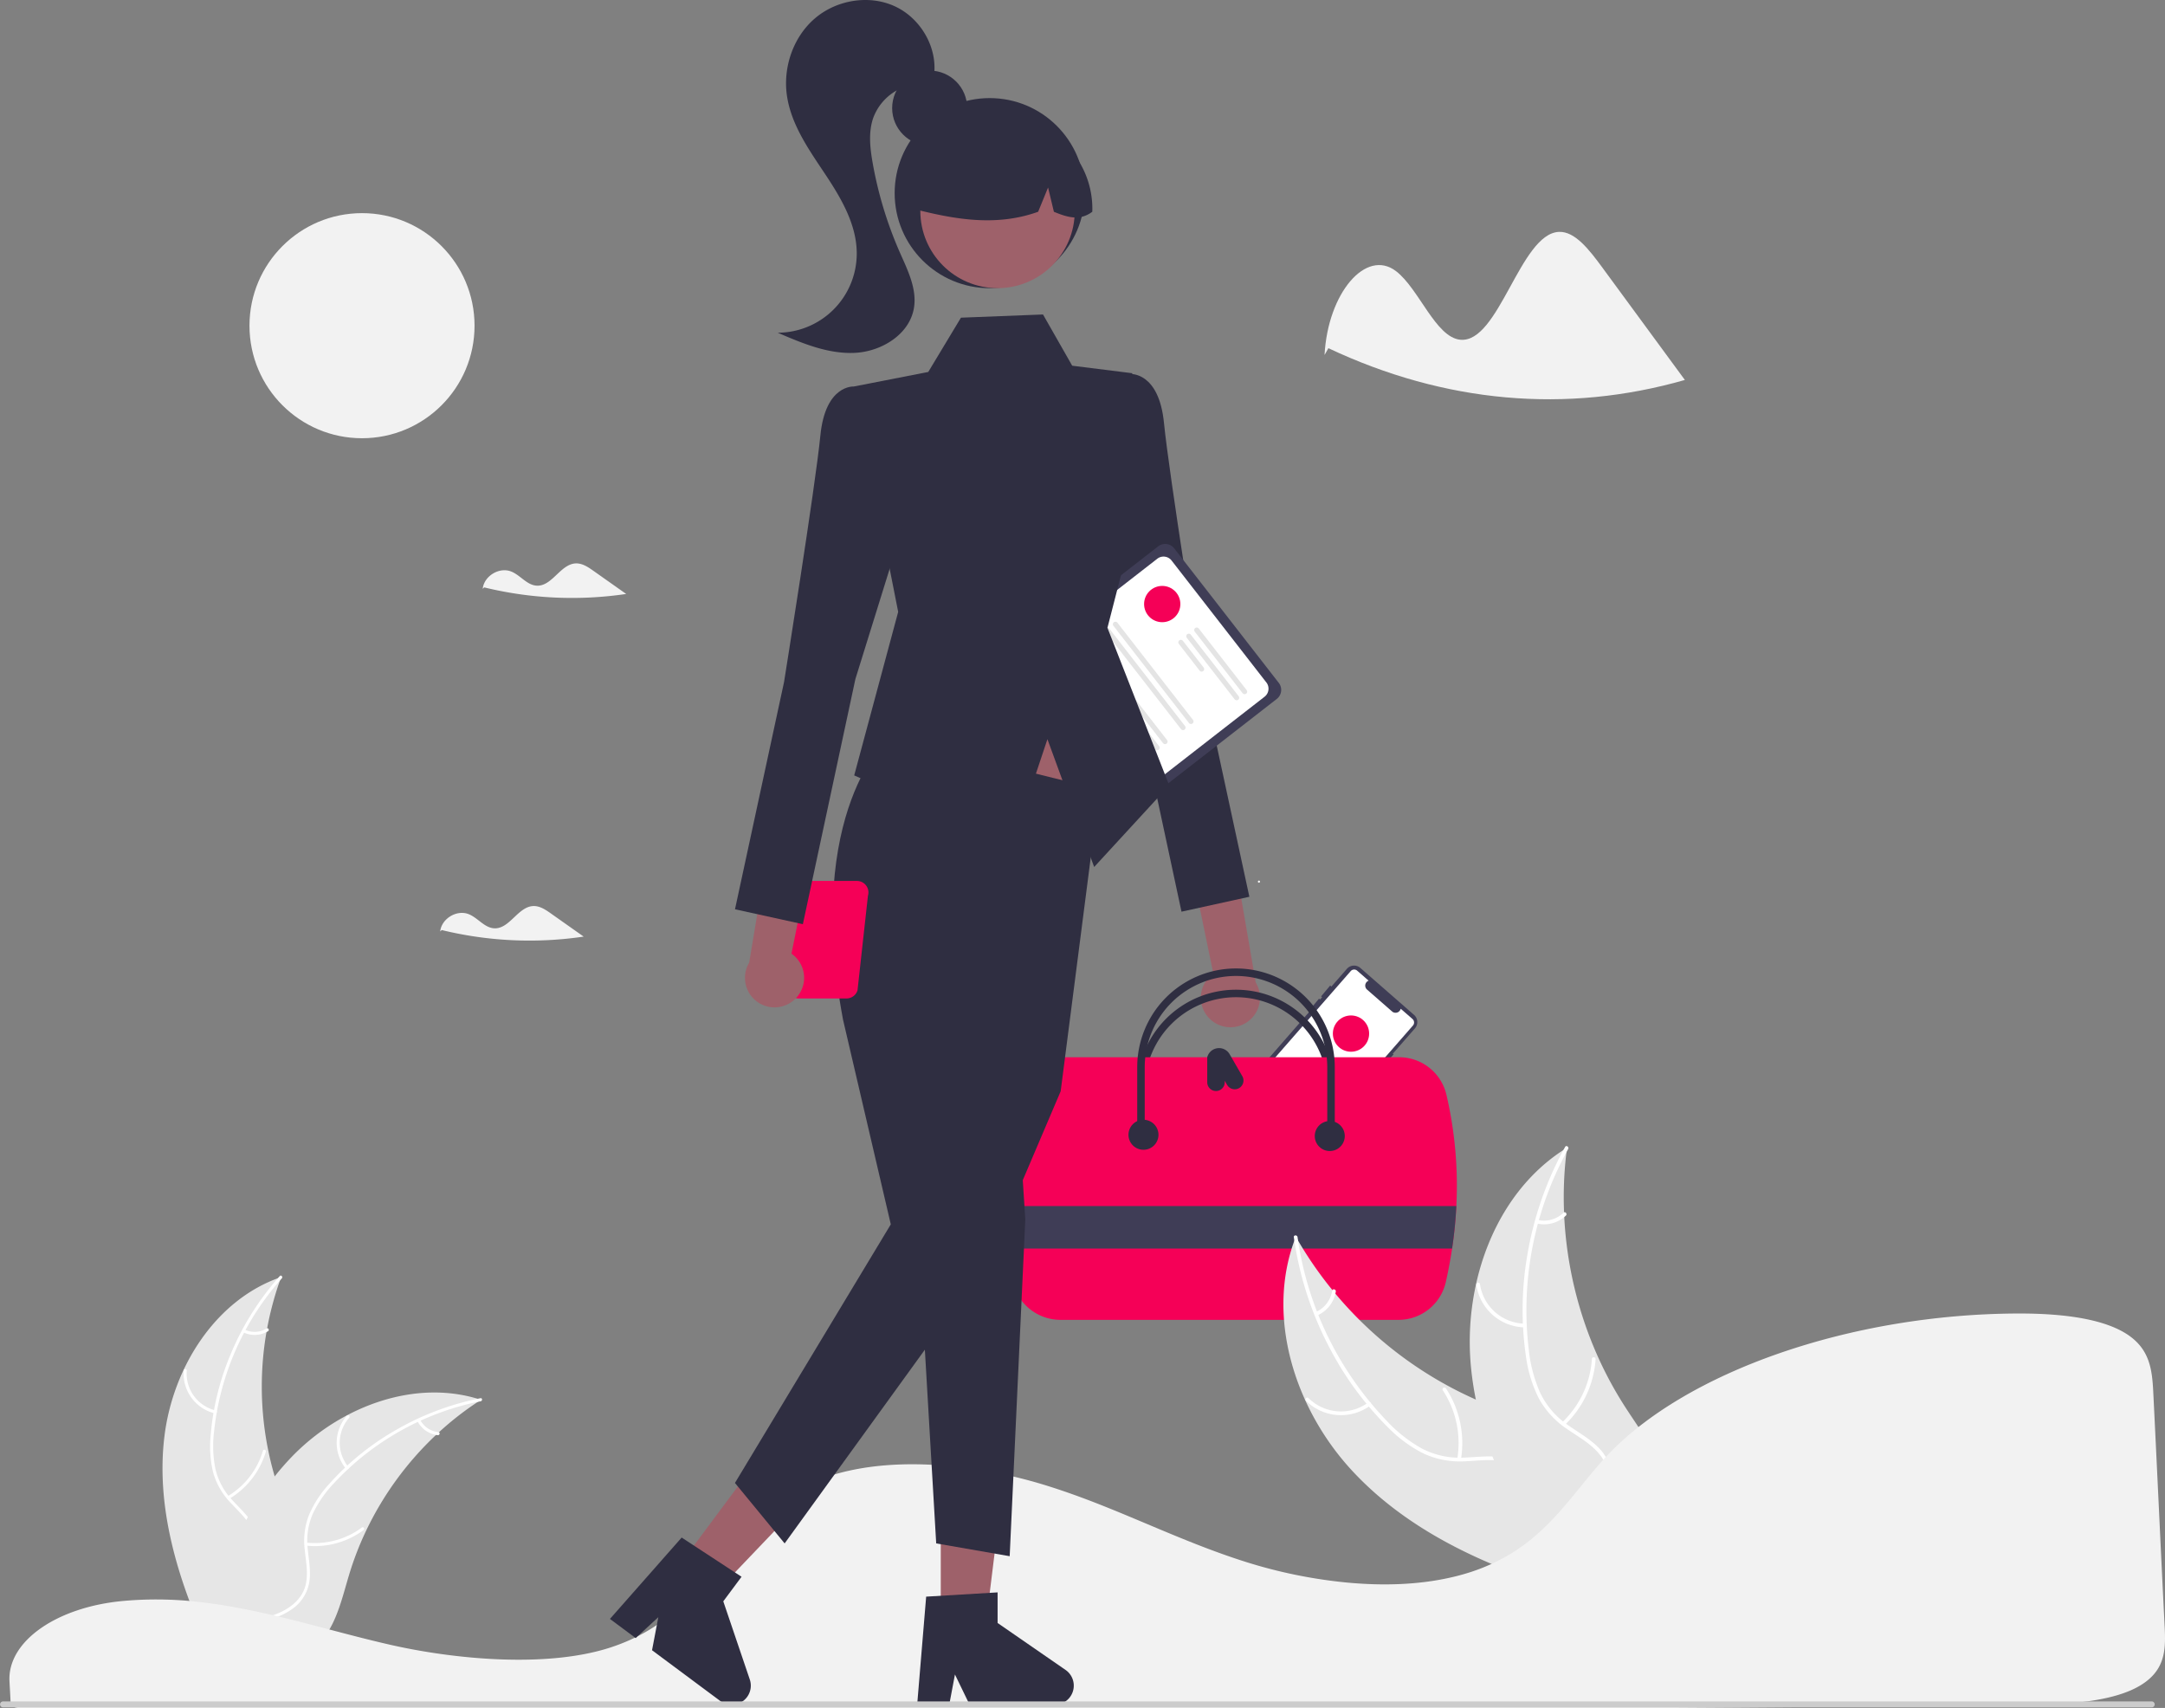 <svg id="e00426f2-71b1-46d9-b3a3-093223d79dea" data-name="Layer 1" xmlns="http://www.w3.org/2000/svg" width="865.764" height="682.892" viewBox="0 0 865.764 682.892"><rect x="0" y="0" width="865.764" height="682.892" fill="#808080" stroke="none"/><path d="M689.91,568.97l28.858-33.023.301.263,5.308-6.074-.301-.263,8.86-10.139a3.829,3.829,0,0,0-.364-5.404l-21.459-18.752a3.83,3.83,0,0,0-5.404.364l-6.178,7.07-.489-.408-3.615,4.33.391.327-.819.937-.417-.348L690.968,512.18l.319.266-28.603,32.732a3.823,3.823,0,0,0,.364,5.404l21.459,18.752A3.834,3.834,0,0,0,689.91,568.97Z" transform="translate(-167.118 -108.554)" fill="#3f3d56"/><path d="M663.551,548.688a1.839,1.839,0,0,1,.223-2.099l43.479-49.756a1.835,1.835,0,0,1,2.589-.174l4.566,3.99-.179.09a2.115,2.115,0,0,0-.443,3.483l10.133,8.855a2.142,2.142,0,0,0,1.909.318,2.098,2.098,0,0,0,1.362-1.329l.065-.189,4.716,4.121a1.838,1.838,0,0,1,.174,2.589l-41.483,47.472a4.875,4.875,0,0,1-6.87.462l-19.845-17.341A1.838,1.838,0,0,1,663.551,548.688Z" transform="translate(-167.118 -108.554)" fill="#fff"/><circle cx="540.254" cy="413.264" r="7.253" fill="#f50057"/><path d="M701.889,549.651,681.791,532.088a.634.634,0,1,1,.835-.955l20.099,17.563a.634.634,0,1,1-.835.955Z" transform="translate(-167.118 -108.554)" fill="#fff"/><path d="M693.261,545.915l-6.611-5.777a.634.634,0,1,1,.835-.956l6.611,5.777a.634.634,0,0,1-.835.956Z" transform="translate(-167.118 -108.554)" fill="#fff"/><path d="M689.438,550.289l-6.611-5.777a.634.634,0,1,1,.835-.956l6.611,5.777a.634.634,0,0,1-.835.956Z" transform="translate(-167.118 -108.554)" fill="#fff"/><path d="M687.481,552.53l-6.611-5.777a.634.634,0,1,1,.835-.955l6.611,5.777a.634.634,0,1,1-.835.955Z" transform="translate(-167.118 -108.554)" fill="#fff"/><path d="M695.084,551.311,681.058,539.054a.634.634,0,1,1,.835-.955l14.026,12.257a.634.634,0,1,1-.835.955Z" transform="translate(-167.118 -108.554)" fill="#fff"/><path d="M681.103,555.047l-2.4-2.098a1.079,1.079,0,0,1,1.42-1.625l2.4,2.098a1.079,1.079,0,0,1-1.42,1.625Z" transform="translate(-167.118 -108.554)" fill="#fff"/><path d="M650.783,515.801a11.745,11.745,0,0,1,1.542-17.944l-19.172-92.788,20.685,6.525,15.425,89.765a11.809,11.809,0,0,1-18.48,14.441Z" transform="translate(-167.118 -108.554)" fill="#9e616a"/><path d="M606.467,267.775l12.813-9.672s11.303-.8,13.305,19.583,14.536,98.617,14.536,98.617l19.607,90.81-27.141,5.957-21-98-21.022-67.61Z" transform="translate(-167.118 -108.554)" fill="#2f2e41"/><path d="M609.804,435.002,567.986,381.22a4.583,4.583,0,0,1,.804-6.424l61.462-47.79a4.583,4.583,0,0,1,6.424.804l41.818,53.782a4.583,4.583,0,0,1-.804,6.424l-61.462,47.79A4.583,4.583,0,0,1,609.804,435.002Z" transform="translate(-167.118 -108.554)" fill="#3f3d56"/><path d="M610.862,430.147l-37.91-48.756a4.069,4.069,0,0,1,.714-5.704l56.248-43.736a4.069,4.069,0,0,1,5.704.714l37.91,48.756a4.069,4.069,0,0,1-.714,5.704l-56.248,43.736A4.069,4.069,0,0,1,610.862,430.147Z" transform="translate(-167.118 -108.554)" fill="#fff"/><path d="M664.015,385.706l-19.125-24.596a1.016,1.016,0,1,1,1.604-1.247l19.125,24.596a1.016,1.016,0,1,1-1.604,1.247Z" transform="translate(-167.118 -108.554)" fill="#e4e4e4"/><path d="M660.845,388.17l-19.125-24.596a1.016,1.016,0,1,1,1.604-1.247l19.125,24.596a1.016,1.016,0,0,1-1.604,1.247Z" transform="translate(-167.118 -108.554)" fill="#e4e4e4"/><path d="M646.841,376.701,638.551,366.039a1.016,1.016,0,1,1,1.604-1.247l8.29,10.662a1.016,1.016,0,0,1-1.604,1.248Z" transform="translate(-167.118 -108.554)" fill="#e4e4e4"/><path d="M642.567,397.623l-30.192-38.829a1.016,1.016,0,1,1,1.604-1.247l30.192,38.829a1.016,1.016,0,1,1-1.604,1.247Z" transform="translate(-167.118 -108.554)" fill="#e4e4e4"/><path d="M639.397,400.088l-30.192-38.829a1.016,1.016,0,0,1,1.604-1.248l30.192,38.829a1.016,1.016,0,1,1-1.604,1.248Z" transform="translate(-167.118 -108.554)" fill="#e4e4e4"/><path d="M632.202,405.682,602.01,366.853a1.016,1.016,0,1,1,1.604-1.247L633.807,404.435a1.016,1.016,0,1,1-1.604,1.247Z" transform="translate(-167.118 -108.554)" fill="#e4e4e4"/><path d="M629.033,408.147,598.841,369.318a1.016,1.016,0,0,1,1.604-1.248l30.192,38.829a1.016,1.016,0,0,1-1.604,1.248Z" transform="translate(-167.118 -108.554)" fill="#e4e4e4"/><path d="M621.837,413.742l-30.192-38.829a1.016,1.016,0,1,1,1.604-1.247l30.192,38.829a1.016,1.016,0,1,1-1.604,1.247Z" transform="translate(-167.118 -108.554)" fill="#e4e4e4"/><path d="M618.668,416.206l-30.192-38.829a1.016,1.016,0,1,1,1.604-1.248l30.192,38.829a1.016,1.016,0,0,1-1.604,1.247Z" transform="translate(-167.118 -108.554)" fill="#e4e4e4"/><circle cx="503.436" cy="352.508" r="0.417" fill="#fff"/><path d="M700.882,570.775h-3v-27a36.5,36.5,0,0,0-73,0v27h-3v-27a39.5,39.5,0,0,1,79,0Z" transform="translate(-167.118 -108.554)" fill="#2f2e41"/><path d="M745.532,546.295a19.41,19.41,0,0,0-18.99-15.02H590.522a19.582,19.582,0,0,0-19.29,16.57,224.55,224.55,0,0,0-2.01,42.93q.345,8.28,1.23,17,.57,5.7,1.36,11.6a19.572,19.572,0,0,0,19.34,16.9h135.13a19.39,19.39,0,0,0,19.03-15.23q1.5-6.66,2.48-13.27a170.728,170.728,0,0,0,1.7-17A159.654,159.654,0,0,0,745.532,546.295Z" transform="translate(-167.118 -108.554)" fill="#f50057"/><path d="M700.882,562.275h-3v-27a36.5,36.5,0,0,0-73,0v27h-3v-27a39.5,39.5,0,0,1,79,0Z" transform="translate(-167.118 -108.554)" fill="#2f2e41"/><path d="M663.913,538.855l-5-8.66a4.884,4.884,0,0,0-9.031,1.08v10a3.5,3.5,0,0,0,7,0v-.598l.969,1.678a3.5,3.5,0,0,0,6.062-3.5Z" transform="translate(-167.118 -108.554)" fill="#2f2e41"/><circle cx="457.264" cy="453.721" r="6" fill="#2f2e41"/><circle cx="531.764" cy="454.221" r="6" fill="#2f2e41"/><path d="M749.492,590.775a170.728,170.728,0,0,1-1.7,17H570.452q-.885-8.73-1.23-17Z" transform="translate(-167.118 -108.554)" fill="#3f3d56"/><path d="M232.896,682.663c3.418-27.484,20.451-54.563,46.662-63.507a127.604,127.604,0,0,0,.006,87.609c4.028,10.895,9.642,22.593,5.853,33.573-2.357,6.832-8.124,12.059-14.57,15.328-6.446,3.268-13.6,4.826-20.665,6.353l-1.39,1.15C237.579,737.845,229.478,710.147,232.896,682.663Z" transform="translate(-167.118 -108.554)" fill="#e6e6e6"/><path d="M279.818,619.676a109.067,109.067,0,0,0-27.114,61.383,46.968,46.968,0,0,0,.534,14.706,26.938,26.938,0,0,0,6.7,12.495c3.02,3.318,6.493,6.362,8.654,10.356a16.494,16.494,0,0,1,.806,13.465c-1.908,5.471-5.668,9.931-9.496,14.165-4.251,4.7-8.74,9.515-10.547,15.747-.219.755-1.378.371-1.159-.383,3.144-10.842,13.668-17,18.687-26.765,2.342-4.557,3.325-9.847,1.129-14.656-1.92-4.206-5.499-7.348-8.585-10.681a28.745,28.745,0,0,1-7.006-11.973,43.42,43.42,0,0,1-1.098-14.631,105.814,105.814,0,0,1,7.728-32.156,111.001,111.001,0,0,1,19.959-31.986c.522-.584,1.326.335.808.915Z" transform="translate(-167.118 -108.554)" fill="#fff"/><path d="M253.033,673.672a16.364,16.364,0,0,1-12.456-17.141c.062-.783,1.282-.723,1.219.061a15.152,15.152,0,0,0,11.619,15.921c.764.182.377,1.34-.383,1.159Z" transform="translate(-167.118 -108.554)" fill="#fff"/><path d="M258.186,706.779a31.539,31.539,0,0,0,14.084-18.164c.222-.754,1.38-.371,1.159.383A32.806,32.806,0,0,1,258.735,707.869c-.677.402-1.222-.691-.549-1.09Z" transform="translate(-167.118 -108.554)" fill="#fff"/><path d="M264.964,640.18a9.263,9.263,0,0,0,8.778-.446c.671-.41,1.216.683.549,1.09a10.379,10.379,0,0,1-9.709.514.631.631,0,0,1-.388-.771.613.613,0,0,1,.771-.388Z" transform="translate(-167.118 -108.554)" fill="#fff"/><path d="M359.454,668.246c-.412.268-.824.536-1.236.814a121.982,121.982,0,0,0-15.597,12.177c-.381.34-.763.69-1.133,1.041a128.597,128.597,0,0,0-27.929,38.231,124.882,124.882,0,0,0-6.841,17.699c-2.524,8.376-4.595,17.658-9.591,24.508a21.425,21.425,0,0,1-1.669,2.06H250.304c-.103-.051-.206-.093-.309-.144l-1.803.082c.072-.319.154-.649.227-.968.041-.185.093-.371.134-.556.031-.124.062-.247.083-.361.01-.041.021-.082.031-.113.021-.113.052-.216.072-.319q.68-2.766,1.401-5.532c0-.01,0-.01.01-.021,3.699-14.042,8.602-27.898,15.453-40.569.206-.381.412-.773.639-1.154a119.167,119.167,0,0,1,10.704-16.236,105.349,105.349,0,0,1,7.016-8.025A87.605,87.605,0,0,1,305.883,674.437c16.195-8.551,34.944-11.827,52.252-6.604C358.578,667.967,359.011,668.101,359.454,668.246Z" transform="translate(-167.118 -108.554)" fill="#e6e6e6"/><path d="M359.352,668.819A109.067,109.067,0,0,0,300.747,701.505a46.968,46.968,0,0,0-8.428,12.064,26.938,26.938,0,0,0-2.173,14.01c.414,4.467,1.354,8.989.674,13.479a16.494,16.494,0,0,1-7.464,11.236c-4.817,3.22-10.504,4.517-16.11,5.592-6.224,1.194-12.708,2.335-17.902,6.223-.629.471-1.323-.533-.695-1.003,9.038-6.764,21.149-5.345,31.035-10.12,4.613-2.228,8.583-5.86,9.726-11.022.999-4.514.034-9.178-.424-13.697a28.745,28.745,0,0,1,1.614-13.778,43.42,43.42,0,0,1,7.933-12.343,105.814,105.814,0,0,1,25.531-21.022,111.001,111.001,0,0,1,35.194-13.522c.769-.152.857,1.066.094,1.217Z" transform="translate(-167.118 -108.554)" fill="#fff"/><path d="M305.456,695.805a16.364,16.364,0,0,1,.375-21.186c.521-.588,1.459.194.937.783a15.152,15.152,0,0,0-.309,19.708c.501.605-.506,1.297-1.003.695Z" transform="translate(-167.118 -108.554)" fill="#fff"/><path d="M289.638,725.341a31.539,31.539,0,0,0,22.182-6.024c.631-.469,1.325.535.695,1.003a32.806,32.806,0,0,1-23.095,6.221c-.782-.087-.56-1.287.218-1.201Z" transform="translate(-167.118 -108.554)" fill="#fff"/><path d="M335.147,676.247a9.263,9.263,0,0,0,7.277,4.929c.783.077.56,1.277-.218,1.201a10.379,10.379,0,0,1-8.062-5.435.631.631,0,0,1,.154-.849.613.613,0,0,1,.849.154Z" transform="translate(-167.118 -108.554)" fill="#fff"/><path d="M707.585,696.331c-22.836-24.794-34.586-61.915-22.274-93.293a155.305,155.305,0,0,0,81.368,68.91c13.286,4.83,28.567,8.818,35.784,20.974,4.491,7.564,4.809,17.031,2.774,25.588-2.035,8.558-6.216,16.427-10.356,24.189l-.026,2.196C762.516,735.39,730.421,721.125,707.585,696.331Z" transform="translate(-167.118 -108.554)" fill="#e6e6e6"/><path d="M685.998,603.205A132.744,132.744,0,0,0,721.677,676.672a57.164,57.164,0,0,0,14.078,11.072,32.786,32.786,0,0,0,16.874,3.606c5.457-.195,11.016-1.026,16.425.11a20.075,20.075,0,0,1,13.139,9.844c3.581,6.076,4.765,13.076,5.685,19.961,1.022,7.645,1.962,15.602,6.328,22.183.529.797-.739,1.571-1.267.775-7.596-11.448-5.036-26.067-10.157-38.41-2.389-5.759-6.529-10.834-12.723-12.578-5.417-1.526-11.15-.674-16.673-.429a34.985,34.985,0,0,1-16.631-2.912,52.847,52.847,0,0,1-14.452-10.49,128.786,128.786,0,0,1-23.785-32.472,135.098,135.098,0,0,1-14.005-43.698c-.132-.944,1.354-.968,1.486-.03Z" transform="translate(-167.118 -108.554)" fill="#fff"/><path d="M715.075,670.556a19.916,19.916,0,0,1-25.718-1.916c-.678-.674.337-1.759,1.016-1.085a18.442,18.442,0,0,0,23.926,1.734c.77-.567,1.541.704.775,1.267Z" transform="translate(-167.118 -108.554)" fill="#fff"/><path d="M749.875,691.814a38.386,38.386,0,0,0-5.79-27.369c-.526-.799.742-1.574,1.267-.775a39.927,39.927,0,0,1,5.967,28.492c-.16.944-1.603.592-1.444-.348Z" transform="translate(-167.118 -108.554)" fill="#fff"/><path d="M693.356,633.13a11.273,11.273,0,0,0,6.491-8.503c.148-.946,1.591-.592,1.444.348a12.633,12.633,0,0,1-7.16,9.422.768.768,0,0,1-1.021-.246.747.747,0,0,1,.246-1.021Z" transform="translate(-167.118 -108.554)" fill="#fff"/><path d="M793.75,567.453c-.075.593-.151,1.187-.217,1.789a148.464,148.464,0,0,0-.96,24.064c.016.622.041,1.251.075,1.871A156.514,156.514,0,0,0,806.183,651.188a151.994,151.994,0,0,0,11.056,20.276c5.793,8.933,12.784,18.157,15.216,28.187a26.075,26.075,0,0,1,.601,3.171L797.537,744.756c-.129.055-.248.118-.377.173l-1.342,1.739c-.24-.318-.481-.654-.721-.972-.14-.184-.272-.378-.411-.562-.091-.126-.181-.252-.27-.36-.03-.042-.06-.084-.081-.118-.089-.108-.16-.218-.24-.319q-2.034-2.807-4.036-5.653c-.01-.008-.01-.008-.011-.026-10.131-14.481-19.142-29.935-25.521-46.265-.192-.491-.394-.99-.569-1.501a145.036,145.036,0,0,1-6.658-22.713,128.218,128.218,0,0,1-1.934-12.829,106.623,106.623,0,0,1,1.994-33.277c4.798-21.767,16.505-41.757,34.971-53.722C792.803,568.048,793.268,567.751,793.75,567.453Z" transform="translate(-167.118 -108.554)" fill="#e6e6e6"/><path d="M794.202,567.998a132.744,132.744,0,0,0-15.745,80.14,57.164,57.164,0,0,0,4.574,17.317A32.786,32.786,0,0,0,794.333,678.494c4.474,3.13,9.413,5.814,13.048,9.977a20.075,20.075,0,0,1,4.564,15.771c-.799,7.007-4.068,13.309-7.479,19.361-3.787,6.719-7.828,13.639-8.303,21.521-.058.955-1.536.81-1.479-.144.828-13.714,11.673-23.845,15.015-36.783,1.56-6.037,1.31-12.581-2.586-17.703-3.406-4.479-8.497-7.251-13.055-10.381a34.985,34.985,0,0,1-11.526-12.338,52.847,52.847,0,0,1-5.223-17.077,128.785,128.785,0,0,1,.56-40.247,135.098,135.098,0,0,1,15.127-43.322c.463-.834,1.664.042,1.204.871Z" transform="translate(-167.118 -108.554)" fill="#fff"/><path d="M776.868,639.28a19.916,19.916,0,0,1-19.38-17.014c-.136-.946,1.328-1.202,1.464-.254a18.442,18.442,0,0,0,18.06,15.79c.956.011.807,1.49-.144,1.479Z" transform="translate(-167.118 -108.554)" fill="#fff"/><path d="M791.856,677.206A38.386,38.386,0,0,0,803.71,651.867c.061-.955,1.54-.81,1.479.144A39.927,39.927,0,0,1,792.8,678.353c-.696.658-1.636-.493-.944-1.147Z" transform="translate(-167.118 -108.554)" fill="#fff"/><path d="M782.06,596.322a11.273,11.273,0,0,0,10.302-2.881c.687-.667,1.627.485.944,1.147a12.633,12.633,0,0,1-11.39,3.212.768.768,0,0,1-.667-.811.747.747,0,0,1,.811-.667Z" transform="translate(-167.118 -108.554)" fill="#fff"/><path d="M229.612,748.076c-4.144,0-8.297.171-12.352.516l-.59.05c-26.899,2.378-46.574,16.173-45.764,32.09l.156,2.878c.103,1.819.213,3.775.304,5.945.049,1.07,1.509,1.892,3.326,1.892H836.332c46.649-.283,93.129-.64,138.141-1.06a235.085,235.085,0,0,0,25.273-1.31c12.509-1.48,21.191-4.415,26.545-8.972h.002c6.658-5.65,6.868-12.766,6.465-20.805-.82-16.232-1.634-33.285-2.445-50.286-.717-14.983-1.431-29.927-2.144-44.233-.441-8.49-1.422-15.984-8.983-21.712-8.195-6.194-23.141-9.334-44.423-9.334-.257,0-.512,0-.773.001-66.697.237-132.783,23.171-164.446,57.067-3.646,3.903-7.043,8.082-10.329,12.124-4.855,5.971-9.874,12.144-15.864,17.664a74.559,74.559,0,0,1-10.48,8.169c-.257.178-.551.368-.862.549-.712.464-1.456.911-2.182,1.31a75.768,75.768,0,0,1-13.365,6.076l-.468.157c-.353.126-.735.252-1.117.367-2.68.86-5.465,1.604-8.254,2.206-12.069,2.66-25.793,3.298-40.789,1.894a197.111,197.111,0,0,1-40.557-8.265c-13.886-4.389-26.884-9.86-39.454-15.151-5.521-2.325-11.232-4.729-16.935-7.006-1.072-.429-2.127-.848-3.197-1.267-6.966-2.715-13.281-4.957-19.306-6.854a190.553,190.553,0,0,0-46.008-8.521c-16.588-.908-31.206.805-43.438,5.079a74.599,74.599,0,0,0-9.825,4.233c-14.488,7.523-23.419,18.627-32.056,29.365-10.744,13.356-21.853,27.169-43.79,34.329-25.313,8.27-62.262,4.834-88.403-1.141-8.219-1.879-16.427-4.04-24.366-6.131q-4.809-1.267-9.626-2.517c-6.309-1.629-11.473-2.877-16.251-3.931l-1.511-.336c-.84-.183-1.682-.365-2.538-.539-5.674-1.191-10.958-2.129-16.162-2.866L251.179,749.622c-2.468-.325-4.776-.596-7.04-.823l-.904-.09C238.8,748.287,234.211,748.076,229.612,748.076Z" transform="translate(-167.118 -108.554)" fill="#f2f2f2"/><path d="M404.393,336.772c-2.089-1.475-4.374-3.012-6.931-2.951-6.187.149-9.522,9.218-15.703,8.899-3.941-.203-6.558-4.207-10.228-5.659-4.778-1.89-10.858,1.806-11.379,6.918l.614-.562a148.146,148.146,0,0,0,56.756,2.622Q410.958,341.406,404.393,336.772Z" transform="translate(-167.118 -108.554)" fill="#f2f2f2"/><path d="M387.393,473.772c-2.089-1.475-4.374-3.012-6.931-2.951-6.187.149-9.522,9.218-15.703,8.899-3.941-.203-6.558-4.207-10.228-5.659-4.778-1.89-10.858,1.806-11.379,6.918l.614-.562a148.146,148.146,0,0,0,56.756,2.622Q393.958,478.406,387.393,473.772Z" transform="translate(-167.118 -108.554)" fill="#f2f2f2"/><path d="M807.906,215.565c-5.247-7.145-10.987-14.595-17.407-14.297-15.539.721-23.916,44.666-39.439,43.12-9.899-.986-16.471-20.386-25.688-27.421-12-9.158-27.271,8.753-28.58,33.52l1.541-2.721c46.496,21.925,95.202,26.266,142.548,12.705Q824.394,238.018,807.906,215.565Z" transform="translate(-167.118 -108.554)" fill="#f2f2f2"/><circle cx="144.764" cy="130.221" r="45" fill="#f2f2f2"/><circle cx="371.764" cy="43.221" r="15" fill="#2f2e41"/><circle cx="395.764" cy="77.221" r="38" fill="#2f2e41"/><polygon points="376.201 650.637 394.082 650.637 402.592 581.669 376.201 581.669 376.201 650.637" fill="#9e616a"/><path d="M537.484,746.944l28.567-1.705v12.239l27.159,18.757a7.645,7.645,0,0,1-4.344,13.936H554.856l-5.862-12.106L546.705,790.172H533.882Z" transform="translate(-167.118 -108.554)" fill="#2f2e41"/><polygon points="269.971 628.072 284.32 638.742 332.303 588.475 311.126 572.728 269.971 628.072" fill="#9e616a"/><path d="M439.714,723.316l23.941,15.678-7.303,9.821,10.601,31.258a7.645,7.645,0,0,1-11.802,8.591l-27.291-20.294,2.52-13.213-9.061,8.349-10.29-7.652Z" transform="translate(-167.118 -108.554)" fill="#2f2e41"/><rect x="366.764" y="269.221" width="68" height="64" fill="#9e616a"/><path d="M522.502,403.35s-33.926,29.311-18.273,112.868l19.11,81.872L461.016,701.483,480.888,725.658l81.021-111.911,29.36-68.869,15.53-120.7Z" transform="translate(-167.118 -108.554)" fill="#2f2e41"/><polygon points="407.969 455.95 410.009 487.552 403.764 622.221 374.379 617.104 368.764 521.221 407.969 455.95" fill="#2f2e41"/><polygon points="417.086 125.739 384.276 127.019 371.199 148.725 341.366 154.549 359.176 244.649 341.586 310.039 404.791 337.699 418.856 295.549 437.548 346.649 467.559 314.016 442.858 251.023 455.636 201.329 452.764 149.221 428.764 146.221 417.086 125.739" fill="#2f2e41"/><circle cx="398.908" cy="84.333" r="30.879" fill="#9e616a"/><path d="M586.997,161.409a35.371,35.371,0,0,0-53.777,30.87c15.735,3.95,32.265,6.974,49.045.945l3.963-9.698,2.336,9.706c5.11,2.089,10.233,3.856,15.357-.02A36.116,36.116,0,0,0,586.997,161.409Z" transform="translate(-167.118 -108.554)" fill="#2f2e41"/><path d="M524.916,111.056c-10.372-4.756-23.387-2.524-32.024,4.933-8.637,7.458-12.743,19.595-11.075,30.883,1.701,11.516,8.702,21.432,15.155,31.121,6.453,9.688,12.758,20.304,12.751,31.945a31.667,31.667,0,0,1-31.604,31.647c9.84,4.236,20.111,8.556,30.813,8.053,10.702-.502,21.919-7.382,23.664-17.952,1.258-7.616-2.479-15.043-5.595-22.105a156.365,156.365,0,0,1-10.928-35.973c-1.041-5.912-1.719-12.127.209-17.812a20.916,20.916,0,0,1,20.779-13.726l3.536-3.181C542.169,127.587,535.289,115.812,524.916,111.056Z" transform="translate(-167.118 -108.554)" fill="#2f2e41"/><path d="M1027.603,791.221h-859.294a1.191,1.191,0,0,1,0-2.381h859.294a1.191,1.191,0,0,1,0,2.381Z" transform="translate(-167.118 -108.554)" fill="#ccc"/><path d="M509.787,460.775H480.275a4.57,4.57,0,0,0-3.499,1.617,6.999,6.999,0,1,0,1.806,13.173l3.448,28.954a4.611,4.611,0,0,0,4.408,3.255h19.188a4.611,4.611,0,0,0,4.407-3.255l4.163-37.777A4.612,4.612,0,0,0,509.787,460.775Zm-34.256,13.5a5,5,0,0,1,0-10c.091,0,.176.022.267.027a4.563,4.563,0,0,0,.07,2.441l2.112,6.865A4.937,4.937,0,0,1,475.531,474.275Z" transform="translate(-167.118 -108.554)" fill="#f50057"/><path d="M485.261,507.801a11.745,11.745,0,0,0-1.633-17.936L502.328,396.981l-20.651,6.63L466.708,493.454a11.809,11.809,0,0,0,18.553,14.347Z" transform="translate(-167.118 -108.554)" fill="#9e616a"/><path d="M521.297,272.775l-12.813-9.672s-11.303-.8-13.305,19.583-14.536,98.617-14.536,98.617l-19.607,90.81,27.141,5.957,21-98,21.022-67.61Z" transform="translate(-167.118 -108.554)" fill="#2f2e41"/><circle cx="464.764" cy="241.521" r="7.253" fill="#f50057"/></svg>